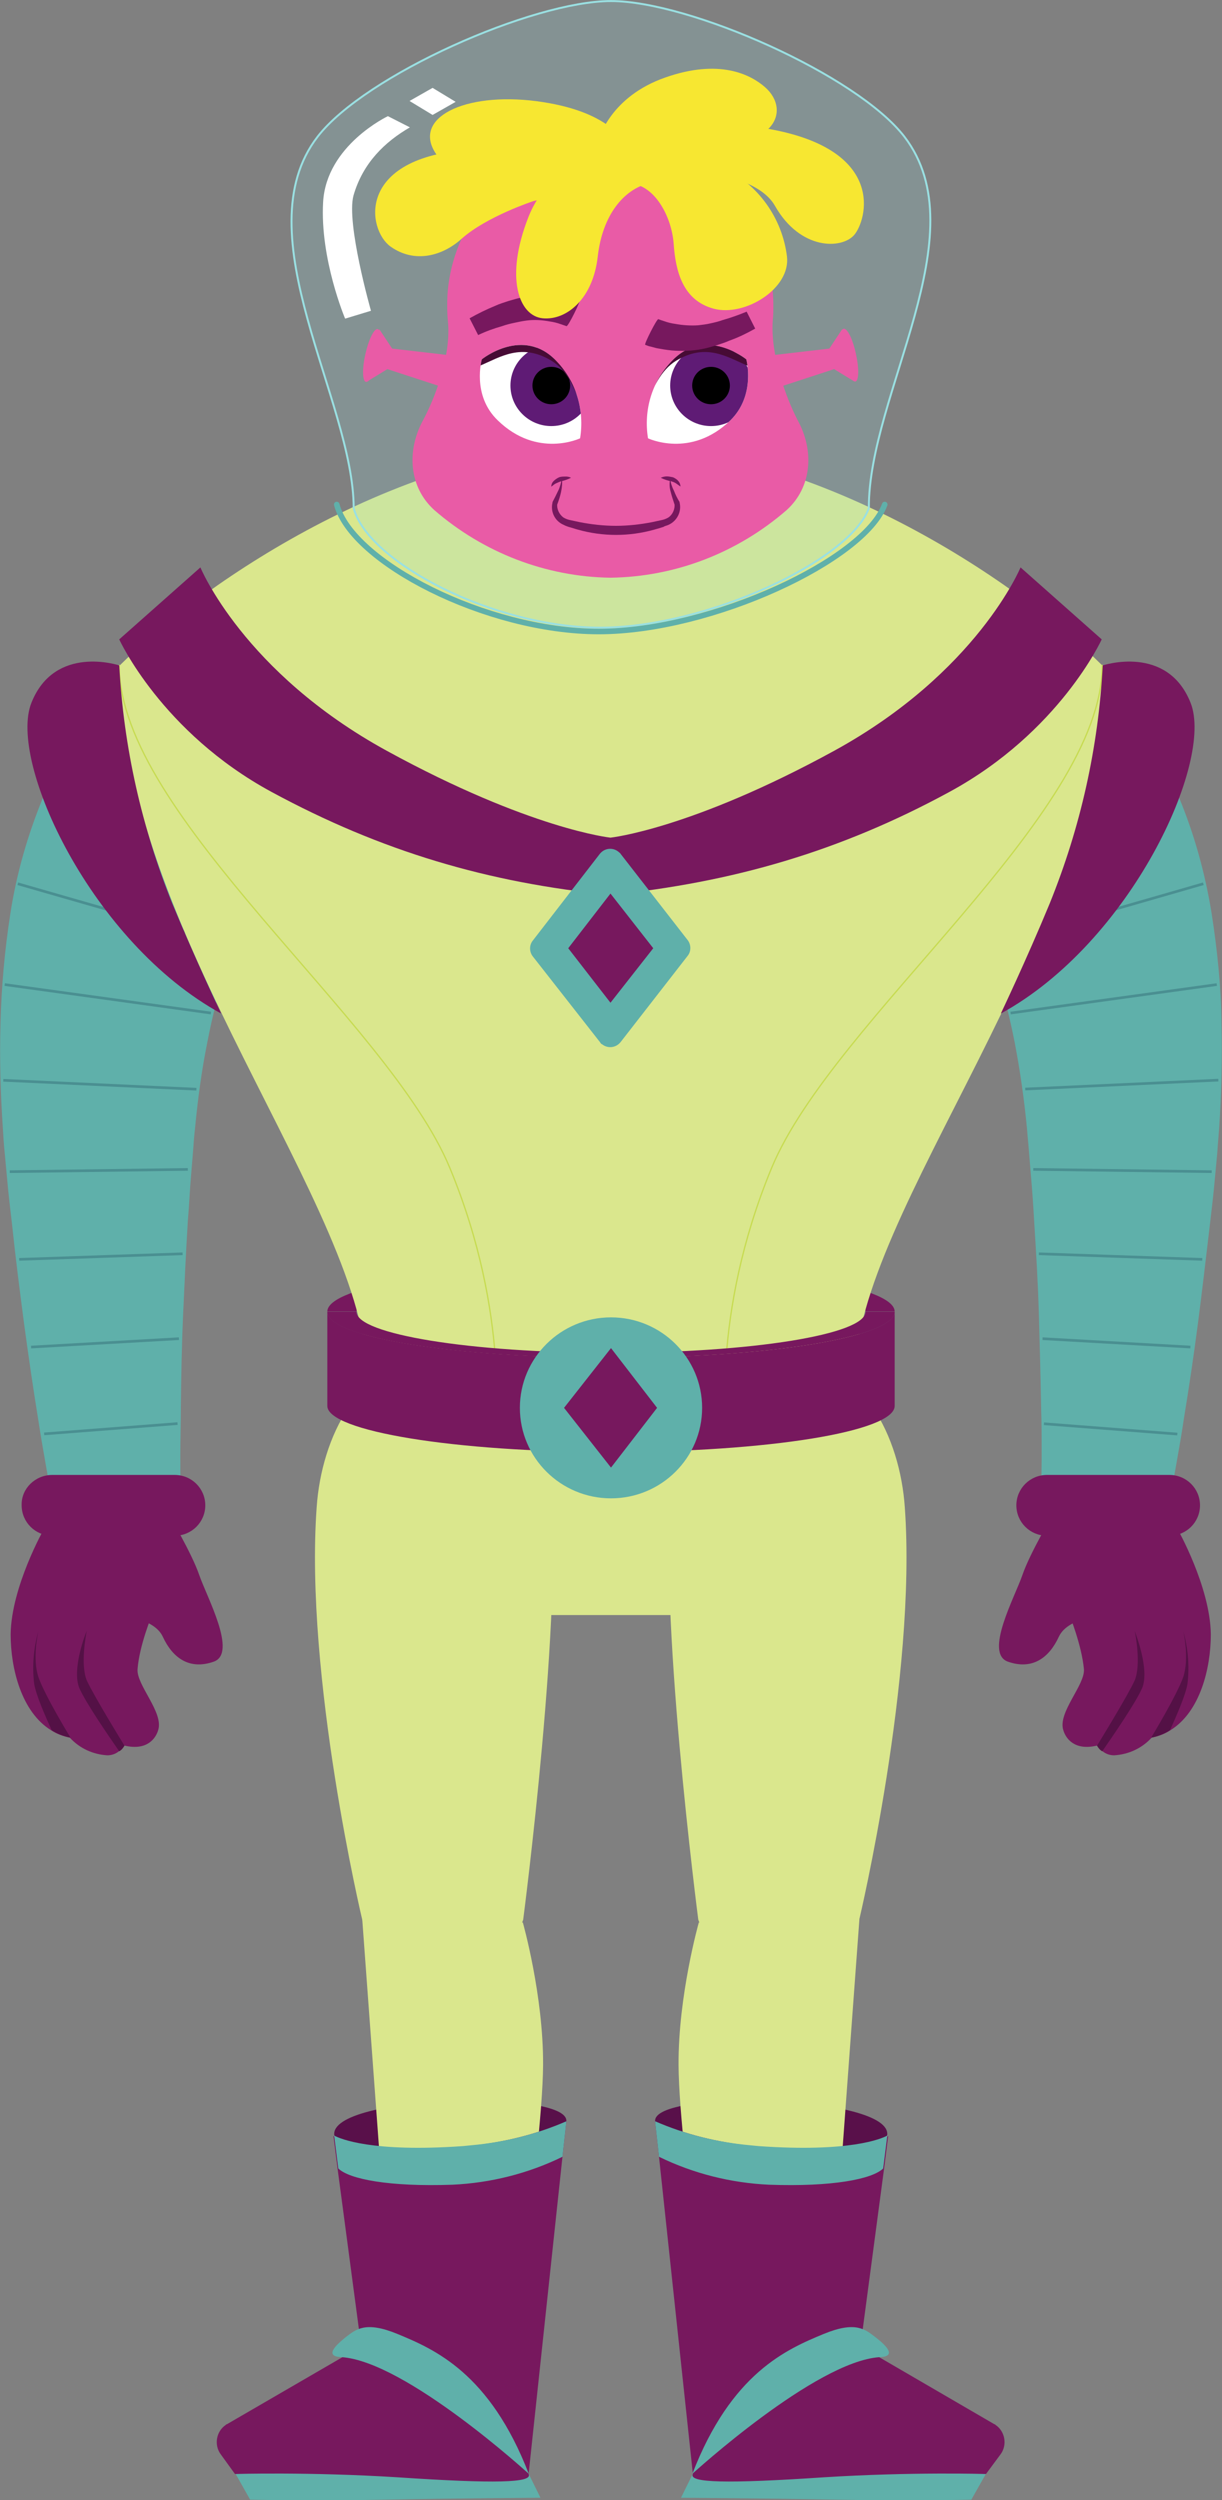 <?xml version="1.0" encoding="utf-8"?>
<!-- Generator: Adobe Illustrator 26.0.0, SVG Export Plug-In . SVG Version: 6.00 Build 0)  -->
<svg version="1.1" id="Layer_1" xmlns="http://www.w3.org/2000/svg" xmlns:xlink="http://www.w3.org/1999/xlink" x="0px" y="0px"
	 viewBox="0 0 700 1431.2" style="enable-background:new 0 0 700 1431.2;" xml:space="preserve">
<rect x="0" y="0" width="700" height="1431.2" fill="#808080" stroke="none"/>
<style type="text/css">
	.st0{fill:#5FB0AA;}
	.st1{fill:none;stroke:#4A8F91;stroke-width:1.522;stroke-miterlimit:10;}
	.st2{fill:#77185E;}
	.st3{fill:#541146;}
	.st4{fill:#DAE78D;}
	.st5{fill:#59104A;}
	.st6{fill:none;stroke:#C7DB52;stroke-width:0.748;stroke-linecap:round;stroke-miterlimit:10;}
	.st7{fill:#9AE0E2;fill-opacity:0.2;}
	.st8{fill:none;stroke:#9AE0E2;stroke-width:1.122;stroke-miterlimit:10;}
	.st9{fill:#FFFFFF;}
	.st10{fill:none;stroke:#5FB0AA;stroke-width:3.182;stroke-linecap:round;stroke-miterlimit:10;}
	.st11{fill:#E95BA6;}
	.st12{clip-path:url(#SVGID_00000034065471272502529710000003745190330917373370_);}
	.st13{fill:#5F1B75;}
	.st14{fill:#470B35;}
	.st15{clip-path:url(#SVGID_00000147213375952852929530000017741045639569877917_);}
	.st16{fill:#F7E731;}
</style>
<g>
	<g transform="translate(-12 -181)">
		<g>
			<g>
				<g>
					<g>
						<g>
							<g>
								<path class="st0" d="M642.9,569.7c10,10.2,18.8,21.1,26.4,33.1c7,11,12.9,22.4,18,34.5c8.9,21.4,15.1,43.8,18.8,66.8
									c3.2,20.8,5.4,41.7,5.6,62.5c0.5,20.3,0,40.1-1.3,59.6c-0.3,4.8-0.8,9.6-1.1,14.7l-1.3,13.9c-0.8,9.3-1.9,18.4-3,27.8
									c-2.2,18.4-4.3,36.9-6.7,55.3c-2.4,18.4-5.1,36.9-8.1,55c-1.3,9.1-3,18.4-4.6,27.5c-1.6,9.1-3.2,18.2-5.1,27.8l-72.1-8
									c0-8.3,0.3-17.6,0.3-26.4s0-17.9-0.3-26.7c-0.3-17.9-0.8-35.8-1.3-53.7c-0.5-17.9-1.6-35.8-2.7-53.4
									c-0.5-8.8-1.1-17.9-1.9-26.7l-1.1-13.4c-0.3-4.3-0.8-8.5-1.1-12.8c-1.6-16.8-4-33.4-7-49.1c-3-15.2-6.7-30.2-11.8-44.9
									c-4.3-12.6-10-24.8-17.2-36.1c-4.8-8-11.8-15-19.6-20L642.9,569.7z"/>
								<path class="st1" d="M610,996l76.4,5.9"/>
								<path class="st1" d="M599.3,804.4l110.6-5.1"/>
								<path class="st1" d="M561.9,692l118.9-66"/>
								<path class="st1" d="M590.9,760.9L709,744.6"/>
								<path class="st1" d="M578.6,722.2l122.7-35.3"/>
								<path class="st1" d="M603.9,850.4l102.2,1.3"/>
								<path class="st1" d="M607.1,898.7l93.6,3.2"/>
								<path class="st1" d="M609.2,947.3l84.7,4.8"/>
								<path class="st2" d="M632.9,1136.4c0.8,9.1-15.1,24.8-11.8,35c1.3,4.5,6.2,12,19.4,8.8c0.8,1.3,1.6,2.4,3,3.2
									c1.9,1.6,4.3,2.4,6.7,2.4c8.3-0.5,15.9-4,21.5-10.1c3.8-0.8,7.5-2.1,10.8-4.3c16.9-10.4,23.1-35.3,23.1-54.8
									c-0.3-27.2-19.1-60.4-19.1-60.4s-72.4-30.7-74.8,0c-2.4,30.7,12.9,49.2,12.9,49.2S631.6,1122.6,632.9,1136.4z"/>
								<path class="st2" d="M615.2,1047.8c0,0-13.2,22.2-17.5,34.7c-4.3,12.6-22.1,44.9-8.3,49.7c13.7,4.8,23.4-1.9,29.1-14.2
									c5.6-12.3,29.1-11.8,31.5-18.4C652.3,1092.9,668.4,1037.9,615.2,1047.8z"/>
								<path class="st2" d="M681.9,1060.1h-70.2c-9.7,0-17.5-7.8-17.5-17.4s7.8-17.4,17.5-17.4h70.2c9.7,0,17.5,7.8,17.5,17.4
									S691.6,1060.1,681.9,1060.1z"/>
								<path class="st3" d="M640.4,1180.3c0.8,1.3,1.6,2.4,3,3.2c5.9-8.5,19.4-28.1,22.9-36.3c4.3-10.7-3.8-31-4.3-32.6
									c0.3,1.3,3.8,19.2,0,28.3C657.9,1151.9,640.4,1180.3,640.4,1180.3z"/>
								<path class="st3" d="M671.4,1175.7c3.8-0.8,7.5-2.1,10.8-4.3c4-8.8,8.9-20,10-26.4c1.3-10.2,0.3-20.6-2.4-30.4
									c0.3,1.3,3.5,15.8,0,26.4C685.9,1151.9,671.4,1175.7,671.4,1175.7z"/>
								<path class="st4" d="M412,1279.9c0,0,11.3,33.7,44.9,33.7c34.4,0.3,47.3-33.7,47.3-33.7s33.1-139.2,26.1-236.1
									c-2.7-39.8-24.2-84.9-67.3-84.9c-43,0-63.5,53.4-65.9,71.8C388.4,1098.5,412,1279.9,412,1279.9z"/>
								<path class="st5" d="M387.3,1395.3c-1.9-18.4,136.1-15.2,132.9,8c-3.2,23.2-55.4,24.3-75.3,24
									C420.6,1426.5,388.6,1407.8,387.3,1395.3z"/>
								<path class="st0" d="M576.7,1597.2l-8.3,14.7c0,0-35.8,0.8-76.7,0c-40.9-0.8-89.6-1.1-89.6-1.1l6.7-13.6
									c0,0,25.6-16.8,27.7-16.6C438.7,1580.9,576.7,1597.2,576.7,1597.2z"/>
								<path class="st4" d="M425,1564.3l58.9-7.2l20.4-277.5l-92,1.9c0,0-11.8,41.7-11.6,81.5C401,1416.1,425,1564.3,425,1564.3z"
									/>
								<path class="st2" d="M387.3,1395.3v0.5l2.2,19.8l19.4,181.6c-2.7,5.1,19.6,5.6,74.8,1.9c50.8-3.2,93.1-1.9,93.1-1.9
									l8.3-11.2c4-5.3,2.7-13.1-2.7-16.8c-0.3-0.3-0.5-0.5-0.8-0.5l-76.7-44.6l13.5-101.5l2.4-19l-0.3,0.3c-3,1.6-21,9.6-73.4,5.9
									l-5.1-0.5C422.8,1407.3,404.5,1402.8,387.3,1395.3z"/>
								<path class="st0" d="M513.5,1518.9c-5.9-4.5-11.3-9.4-29.6-1.9c-21.3,8.8-53,22.4-75.3,80.1c0,0,70.5-64.4,107.3-66.8
									C528,1529.9,515.9,1520.8,513.5,1518.9z"/>
								<path class="st0" d="M387.3,1395.3v0.5l2.2,19.8c19.6,9.6,41.2,15,63,16c36.3,1.3,59.2-3.2,65.4-9.3l2.4-19l-0.3,0.3
									c-3,1.6-21,9.6-73.4,5.9l-5.1-0.5C422.8,1407.3,404.5,1402.8,387.3,1395.3z"/>
								<path class="st4" d="M218.3,971.9h287v133.6h-287V971.9z"/>
								<path class="st0" d="M179.3,677c-8.1,5.1-14.8,12-19.6,20c-7.3,11.2-12.9,23.2-17.2,36.1c-5.1,14.7-8.9,29.6-11.8,44.9
									c-3.2,15.8-5.4,32.3-7,49.1c-0.5,4.3-0.8,8.5-1.1,12.8l-1.1,13.4c-0.8,8.8-1.1,17.6-1.9,26.7c-1.1,17.9-1.9,35.5-2.7,53.4
									c-0.8,17.9-1.1,35.8-1.3,53.7c0,9.1-0.3,17.9-0.3,26.7c0,8.8,0,17.9,0.3,26.5l-72.1,8c-1.9-9.6-3.5-18.7-5.1-27.8
									c-1.6-9.1-3.2-18.4-4.6-27.5c-3-18.4-5.6-36.6-8.1-55c-2.4-18.4-4.8-36.9-6.7-55.3c-1.1-9.3-2.2-18.4-3-27.8L14.7,841
									c-0.5-4.8-0.8-9.6-1.1-14.7c-1.3-19.5-1.9-39.3-1.3-59.6c0.5-20.8,2.4-41.9,5.6-62.5c3.5-23,10-45.4,18.8-66.8
									c5.1-12,11-23.5,18-34.5c7.5-12,16.4-23,26.4-33.1L179.3,677z"/>
								<path class="st1" d="M37.3,1001.8l76.4-5.9"/>
								<path class="st1" d="M13.9,799.4l110.6,5.1"/>
								<path class="st1" d="M42.7,626l119.2,66"/>
								<path class="st1" d="M14.7,744.6l118.1,16.3"/>
								<path class="st1" d="M22.2,686.9l122.9,35.3"/>
								<path class="st1" d="M17.6,851.7l102-1.3"/>
								<path class="st1" d="M23,901.9l93.6-3.2"/>
								<path class="st1" d="M29.8,952.1l84.7-4.8"/>
								<path class="st4" d="M311.7,1279.9c0,0-11.3,33.7-44.9,33.7c-34.4,0.3-47.3-33.7-47.3-33.7s-33.1-139.2-26.1-236.1
									c2.7-39.8,24.2-84.9,67.3-84.9s63.5,53.2,66.2,71.8C335.4,1098.5,311.7,1279.9,311.7,1279.9z"/>
								<path class="st5" d="M336.4,1395.3c1.9-18.4-136.1-15.2-132.9,8c3.2,23.2,55.4,24.3,75.3,24
									C303.1,1426.5,335.1,1407.8,336.4,1395.3z"/>
								<path class="st0" d="M147,1597.2l8.3,14.7c0,0,35.8,0.8,76.7,0c40.9-0.8,89.6-1.1,89.6-1.1l-6.7-13.6
									c0,0-25.6-16.8-27.7-16.6C285.1,1580.9,147,1597.2,147,1597.2z"/>
								<path class="st4" d="M298.8,1564.3l-58.9-7.2l-20.4-277.5l92,1.9c0,0,11.8,41.7,11.6,81.5
									C322.7,1416.1,298.8,1564.3,298.8,1564.3z"/>
								<path class="st2" d="M336.4,1395.3v0.5l-2.2,19.8l-19.4,181.6c2.7,5.1-19.6,5.6-74.8,1.9c-51.1-3.2-93.4-1.9-93.4-1.9
									l-8.1-11.2c-4-5.3-2.7-13.1,2.7-16.8c0.3-0.3,0.5-0.5,0.8-0.5l76.9-44.6l-13.5-101.5l-2.4-19l0.3,0.3c3,1.6,21,9.6,73.4,5.9
									l5.1-0.5C300.9,1407.3,319.2,1402.8,336.4,1395.3z"/>
								<path class="st0" d="M210,1518.9c5.9-4.5,11.3-9.4,29.6-1.9c21.3,8.8,53,22.4,75.3,80.1c0,0-70.5-64.4-107.3-66.8
									C195.7,1529.9,207.8,1520.8,210,1518.9z"/>
								<path class="st0" d="M336.4,1395.3v0.5l-2.2,19.8c-19.6,9.6-41.2,15-63,16c-36.3,1.3-59.2-3.2-65.4-9.3l-2.4-19l0.3,0.3
									c3,1.6,21,9.6,73.4,5.9l5.1-0.5C300.9,1407.3,319.2,1402.8,336.4,1395.3z"/>
								<path class="st2" d="M362,905.4c-89.9,0-162.5,11.8-162.5,26.4h16.7c0-13.1,65.4-23.5,145.8-23.5
									c80.4,0,145.8,10.7,145.8,23.5h16.7C524.5,917.2,451.6,905.4,362,905.4z"/>
								<path class="st4" d="M501.6,969.8c-49.5,98.8-230,98.8-279.2,0c0-96.2-141.8-256.4-141.8-407.9
									C130.4,512.5,246.3,435,362,435c115.7,0,231.6,77.5,281.4,126.9C643.4,716.3,501.6,873.6,501.6,969.8z"/>
								<path class="st6" d="M80.3,561.9c0,86,154.2,202.7,189.4,287.7c35.2,84.9,25.6,152.5,25.6,152.5"/>
								<path class="st6" d="M643.4,561.9c0,86-154.2,202.7-189.4,287.7c-35.2,84.9-25.6,152.5-25.6,152.5"/>
								<path class="st2" d="M524.5,931.8v54c0,14.7-72.9,26.4-162.5,26.4c-89.6,0-162.5-12-162.5-26.4v-54
									c0,14.7,72.9,26.4,162.5,26.4C451.6,958.3,524.5,946.5,524.5,931.8z"/>
								<path class="st2" d="M362,955.4c-80.7,0-145.8-10.7-145.8-23.5h-16.7c0,14.7,72.9,26.4,162.5,26.4
									c89.6,0,162.5-11.8,162.5-26.4h-16.7C507.8,944.9,442.4,955.4,362,955.4z"/>
								<path class="st2" d="M80.3,561.9c0,0-36.9-12.3-50.3,21.4c-13.5,33.7,34.4,137.3,108.7,177.9c0,0-14.5-30.4-28-63
									C93.2,654.6,82.8,608.7,80.3,561.9z"/>
								<path class="st2" d="M643.7,561.9c0,0,36.9-12.3,50.3,21.4c13.5,33.7-34.4,137.3-108.7,177.9c0,0,14.5-30.4,28-63
									C631,654.6,641.2,608.7,643.7,561.9z"/>
								<path class="st2" d="M596.6,505.8c0,0-24.8,60.1-106.8,105c-82.1,44.9-128.1,49.7-128.1,49.7s-46-4.8-128.1-49.7
									c-82.1-44.9-106.8-105-106.8-105L80.3,547c0,0,24.2,53.2,87.2,87.3s124.3,52.1,194.2,59c69.9-7.2,131.3-24.8,194.2-59
									c63-34.2,87.2-87.3,87.2-87.3L596.6,505.8z"/>
								<path class="st0" d="M355.8,777.7l-38.5-49.1c-2.2-2.7-2.2-6.7,0-9.3l38.2-49.4c2.7-3.5,7.5-4,10.8-1.3
									c0.5,0.5,1.1,0.8,1.3,1.3l38.2,49.1c2.2,2.7,2.2,6.7,0,9.3l-38.2,49.1c-2.7,3.5-7.5,4-10.8,1.3
									C356.6,778.8,356.1,778.3,355.8,777.7z"/>
								<path class="st2" d="M337.5,723.8l24.2-31.3l24.5,31.3L361.7,755L337.5,723.8z"/>
								<path class="st0" d="M414.2,986.9c0,28.6-23.4,51.8-52.2,51.8c-28.8,0-52.2-23.2-52.2-51.8c0-28.6,23.4-51.8,52.2-51.8
									C390.8,935.1,414.2,958.3,414.2,986.9z"/>
								<path class="st2" d="M362,1021.1l-26.9-34.2l26.9-34.2l26.4,34.2L362,1021.1z"/>
								<path class="st7" d="M530.1,259.3C503,224,406.9,181.6,362,181.6c-44.9,0-141,42.5-168.1,77.7
									c-43,55.8,20.7,151.2,20.7,212.6c8.1,31,80.4,68.4,141.2,68.4s143.1-38.5,153.9-68.4C509.4,406.7,572.9,315.1,530.1,259.3z"
									/>
								<path class="st8" d="M530.1,259.3C503,224,406.9,181.6,362,181.6c-44.9,0-141,42.5-168.1,77.7
									c-43,55.8,20.7,151.2,20.7,212.6c8.1,31,80.4,68.4,141.2,68.4s143.1-38.5,153.9-68.4C509.4,406.7,572.9,315.1,530.1,259.3z"
									/>
								<path class="st9" d="M234.2,247.5c0,0-35.2,16.6-37.1,49.1c-1.9,32.6,12.6,66.8,12.6,66.8l14.8-4.5c0,0-14.3-50.2-10-66
									c5.4-18.7,18-30.7,32.3-39L234.2,247.5z"/>
								<path class="st9" d="M273,239.3l-13.2,7.5l-13.2-8l13.2-7.5L273,239.3z"/>
								<path class="st10" d="M204.9,469.8c8.6,32.9,85.6,72.7,150.1,72.7s152.3-41.1,163.8-72.7"/>
								<path class="st2" d="M90.8,1136.4c-0.8,9.1,15.1,24.8,11.8,35c-1.3,4.5-6.2,12-19.4,8.8c-0.8,1.3-1.6,2.4-3,3.2
									c-1.9,1.6-4.3,2.4-6.7,2.4c-8.3-0.5-15.9-4-21.5-10.1c-3.8-0.8-7.5-2.1-10.8-4.3c-16.9-10.4-23.1-35.3-23.1-54.8
									c0.3-27.2,19.1-60.4,19.1-60.4s72.4-30.7,74.8,0c2.4,30.7-12.9,49.2-12.9,49.2S91.9,1122.6,90.8,1136.4z"/>
								<path class="st2" d="M108.6,1047.8c0,0,13.2,22.2,17.5,34.7c4.3,12.6,22.1,44.9,8.3,49.7c-13.7,4.8-23.4-1.9-29.1-14.2
									c-5.6-12.3-29.1-11.8-31.5-18.4C71.5,1092.9,55.3,1037.9,108.6,1047.8z"/>
								<path class="st2" d="M41.9,1025.3h70.2c9.7,0,17.5,7.8,17.5,17.4s-7.8,17.4-17.5,17.4H41.9c-9.7,0-17.5-7.8-17.5-17.4
									C24.1,1033.1,32.2,1025.3,41.9,1025.3z"/>
								<path class="st3" d="M83.3,1180.3c-0.8,1.3-1.6,2.4-3,3.2c-5.9-8.5-19.4-28.1-22.9-36.3c-4.3-10.7,3.5-31,4.3-32.6
									c-0.3,1.3-3.8,19.2,0,28.3C65.8,1151.9,83.3,1180.3,83.3,1180.3z"/>
								<path class="st3" d="M52.4,1175.7c-3.8-0.8-7.5-2.1-10.8-4.3c-4-8.8-8.9-20-10-26.4c-1.3-10.2-0.3-20.6,2.4-30.4
									c-0.3,1.3-3.5,15.8,0,26.4C37.8,1151.9,52.4,1175.7,52.4,1175.7z"/>
								<path class="st11" d="M462.6,473c-28,24.3-63.5,38.2-100.9,38.7c-37.1-0.5-72.9-14.4-100.9-38.7
									c-14.5-13.1-15.9-33.7-6.7-51c7-12.8,16.4-37.4,14.5-56.9c-0.5-4.8-0.5-9.9-0.3-15c3.2-51,47.6-90,99.3-86.8
									c49.2,3.2,87.4,43.5,87.4,92.7c0,2.7,0,5.3-0.3,8c-1.6,19.8,7.5,44.6,14.3,57.7C478.5,439,477.1,459.9,462.6,473z"/>
								<path class="st11" d="M275.6,405.9l-41.7-13.6l2.4-11.8l43.9,5.1L275.6,405.9z"/>
								<path class="st11" d="M228.4,369.4c2,0.4,2.2,7.6,0.3,15.9c-1.9,8.4-5,14.8-7.1,14.3c-2-0.4-2.2-7.6-0.3-15.9
									C223.2,375.3,226.3,368.9,228.4,369.4z"/>
								<path class="st11" d="M222.6,399.2l11.3-6.9c2.4-3.5,3.5-7.5,2.7-11.8l-7.3-11L222.6,399.2z"/>
								<path class="st11" d="M448.1,405.9l41.7-13.6l-2.4-11.8l-43.9,5.1L448.1,405.9z"/>
								<path class="st11" d="M502.3,383.5c1.9,8.4,1.7,15.5-0.3,15.9c-2,0.4-5.2-6-7.1-14.3c-1.9-8.4-1.7-15.5,0.3-15.9
									C497.3,368.7,500.5,375.1,502.3,383.5z"/>
								<path class="st11" d="M501.1,399.2l-11.3-6.9c-2.4-3.5-3.5-7.5-2.7-11.8l7.3-11L501.1,399.2z"/>
								<g>
									<defs>
										<path id="SVGID_1_" d="M288,386.7c0,0,23.7-19.2,42.8,1.1c11.3,11.7,16.1,28,13.5,44.1c0,0-24.5,11.7-47.1-10.2
											C282.1,407.3,288,386.7,288,386.7z"/>
									</defs>
									<clipPath id="SVGID_00000083069443359438167150000014829348333552254120_">
										<use xlink:href="#SVGID_1_"  style="overflow:visible;"/>
									</clipPath>
									<g style="clip-path:url(#SVGID_00000083069443359438167150000014829348333552254120_);">
										<path class="st9" d="M283.4,375.2h64.8v63.3h-64.8V375.2z"/>
										<path class="st13" d="M351.2,401.7c0,12.8-10.5,23.2-23.4,23.2c-12.9,0-23.4-10.4-23.4-23.2c0-12.8,10.5-23.2,23.4-23.2
											C340.8,378.4,351.2,388.8,351.2,401.7z"/>
										<path d="M338.6,401.7c0,5.9-4.8,10.7-10.8,10.7s-10.8-4.8-10.8-10.7c0-5.9,4.8-10.7,10.8-10.7S338.6,395.8,338.6,401.7z"
											/>
										<path class="st14" d="M348.3,431c0,0-3.2-33.1-20.4-43.5c-17.2-10.4-29.3-2.1-40.6,2.7c-11.8,4.8,18.3-23.8,18.3-23.8
											l47.6,15.2L348.3,431z"/>
									</g>
								</g>
								<g>
									<defs>
										<path id="SVGID_00000179627116918103322170000004368005742251783337_" d="M439.5,386.7c0,0-23.7-19.2-42.8,1.1
											c-11.3,11.7-16.1,28-13.5,44.1c0,0,24.5,11.7,47.1-10.2C445.1,407.3,439.5,386.7,439.5,386.7z"/>
									</defs>
									<clipPath id="SVGID_00000038383659122988496370000000195720653128630195_">
										<use xlink:href="#SVGID_00000179627116918103322170000004368005742251783337_"  style="overflow:visible;"/>
									</clipPath>
									<g style="clip-path:url(#SVGID_00000038383659122988496370000000195720653128630195_);">
										<path class="st9" d="M378.9,375.2h64.8v63.3h-64.8V375.2z"/>
										<path class="st13" d="M442.7,401.7c0,12.8-10.5,23.2-23.4,23.2c-12.9,0-23.4-10.4-23.4-23.2c0-12.8,10.5-23.2,23.4-23.2
											C432.2,378.4,442.7,388.8,442.7,401.7z"/>
										<path d="M430.1,401.7c0,5.9-4.8,10.7-10.8,10.7s-10.8-4.8-10.8-10.7c0-5.9,4.8-10.7,10.8-10.7S430.1,395.8,430.1,401.7z"
											/>
										<path class="st14" d="M378.9,431c0,0,3.2-33.1,20.4-43.5c17.2-10.4,29.3-2.1,40.6,2.7c11.8,4.8-18.3-23.8-18.3-23.8
											l-47.6,15.2L378.9,431z"/>
									</g>
								</g>
								<path class="st2" d="M395.9,455.1c0.3,2.4,1.1,4.8,2.2,6.9c0.8,2.1,1.9,4.3,3.2,6.4v0.3c1.3,5.3-1.6,10.7-6.5,12.8
									c-1.1,0.5-1.9,0.5-2.7,1.1c-1.6,0.5-3.5,1.1-5.4,1.6c-14.3,4-29.3,4-43.6,0c-1.9-0.5-3.5-1.1-5.4-1.6
									c-0.8-0.3-1.6-0.5-2.7-1.1c-5.1-2.1-7.8-7.5-6.5-12.8v-0.3c1.1-2.1,2.2-4.3,3.2-6.4c1.1-2.1,1.6-4.5,2.2-6.9
									c0.3,2.4,0,5.1-0.5,7.5c-0.5,2.4-1.3,4.8-2.2,7.2v-0.3c-0.3,2.9,1.1,5.9,3.5,7.7c1.3,0.8,2.7,1.3,4.3,1.6
									c1.6,0.3,3.5,0.8,5.1,1.1c6.7,1.3,13.7,2.1,20.7,2.1c7,0,14-0.8,20.7-2.1c1.6-0.3,3.5-0.8,5.1-1.1c1.6-0.3,3-0.8,4.3-1.6
									c2.4-1.6,3.8-4.8,3.5-7.7v0.3c-0.8-2.4-1.6-4.8-2.2-7.2C395.4,459.9,395.4,457.5,395.9,455.1z"/>
								<path class="st2" d="M339.1,454.5c-2.2,1.1-4,1.6-5.9,2.1c-1.1,0.3-1.9,0.8-2.7,1.1c-0.8,0.3-1.6,1.1-2.7,1.9
									c0-1.3,0.5-2.4,1.3-3.2c0.8-0.8,1.9-1.6,3-2.1c1.1-0.5,2.4-0.5,3.5-0.5C337,453.7,338.3,454,339.1,454.5z"/>
								<path class="st2" d="M390.5,454.5c1.1-0.5,2.2-0.8,3.5-0.8c1.1,0,2.4,0.3,3.5,0.5c1.1,0.5,2.2,1.1,3,2.1
									c0.8,0.8,1.3,2.1,1.3,3.2c-1.1-0.8-1.9-1.3-2.7-1.9c-0.8-0.5-1.6-0.8-2.7-1.1C394.6,456.1,392.7,455.6,390.5,454.5z"/>
								<path class="st2" d="M281,363.2c4.8-2.7,9.7-5.1,14.8-7.2c2.4-1.1,5.1-1.9,7.5-2.7c2.7-0.8,5.4-1.6,8.1-2.1
									c5.6-1.1,11.6-1.6,17.5-1.1c3,0.3,5.9,0.8,8.6,1.3c1.3,0.3,3,0.5,4.3,1.1c0.8,0.3,1.3,0.5,2.2,0.5c0.8,0-6.5,15-7.5,14.7
									s-2.2-0.8-3.2-1.1c-2.2-0.8-4.3-1.3-6.5-1.6c-4.3-0.8-8.9-1.1-13.2-0.5c-2.4,0.3-4.6,0.8-7,1.3c-2.4,0.5-4.8,1.1-7,1.9
									c-4.6,1.3-9.1,2.9-13.7,5.1L281,363.2z"/>
								<path class="st2" d="M444.6,369.1c-4.8,2.7-9.7,5.1-14.8,6.9c-2.4,1.1-5.1,1.9-7.5,2.7c-2.7,0.8-5.4,1.6-8.1,2.1
									c-5.6,1.1-11.6,1.3-17.5,0.8c-3-0.3-5.9-0.8-8.6-1.3c-1.3-0.3-2.7-0.8-4.3-1.1l-2.2-0.8c-0.8-0.3,6.7-15,7.5-14.7
									c0.8,0.3,2.2,0.8,3.2,1.1c2.2,0.8,4.3,1.3,6.5,1.6c4.3,0.8,8.9,1.1,13.2,0.8c2.2-0.3,4.6-0.5,7-1.1c2.4-0.5,4.8-1.1,7-1.9
									c4.6-1.3,9.1-2.9,13.7-4.8L444.6,369.1z"/>
								<path class="st16" d="M355.3,260.1c0,0,6.5-23.8,37.7-34.7c31.2-11,49-1.6,57,5.3c8.1,6.9,9.4,16.8,2.4,23.8
									c-7.3,6.9-24.2-3.2-41.4-2.9c-21.8,0.3-22.6,5.6-32,11.2C370.9,267.3,352.3,268.1,355.3,260.1z"/>
								<path class="st16" d="M317.6,296.1c0,0-26.9,8.8-41.2,21.6c-11,9.9-26.9,14.2-40.6,4.5c-13.7-9.6-20.7-52.9,50-55.8
									s77.7,0,77.7,0v24.3C348,290.5,332.7,292.4,317.6,296.1z"/>
								<path class="st16" d="M374.6,271.8c-3.5-10.7-14.3-27.5-55.4-32.9c-41.2-5.3-71.6,9.6-57.3,30.4
									c14.3,20.8,31.5,3.2,38.2,2.4c6.7-0.8,41.2-2.7,54.9,9.3C368.7,293.2,377.3,279.9,374.6,271.8z"/>
								<path class="st16" d="M359.8,272.4c0,0-31.7-1.3-45.2,33.1c-13.5,34.5-5.4,56.4,8.3,57.7c13.7,1.3,28.8-11.2,31.5-35.3
									c2.7-24,15.1-38.5,29.1-41.9S380.3,267.3,359.8,272.4z"/>
								<path class="st16" d="M365,265.7c0,0,16.4-23.8,88.5-10.7c66.4,12.3,54.9,52.1,47.9,60.4c-7,8.3-30.9,9.1-45.5-16.6
									c-14.5-25.6-86.1-22.4-86.1-22.4L365,265.7z"/>
								<path class="st16" d="M374.6,271.8c0,0,28.8-6.1,51.9,5.3c19.9,9.6,33.6,28.8,36.3,50.7c2.2,18.4-24.2,34.7-42,29.9
									c-17.8-4.8-21.8-21.6-22.9-37.1c-1.1-15.5-11-34.7-26.4-34.7C356.4,286,359.6,279.3,374.6,271.8z"/>
							</g>
						</g>
					</g>
				</g>
			</g>
		</g>
	</g>
</g>
</svg>
